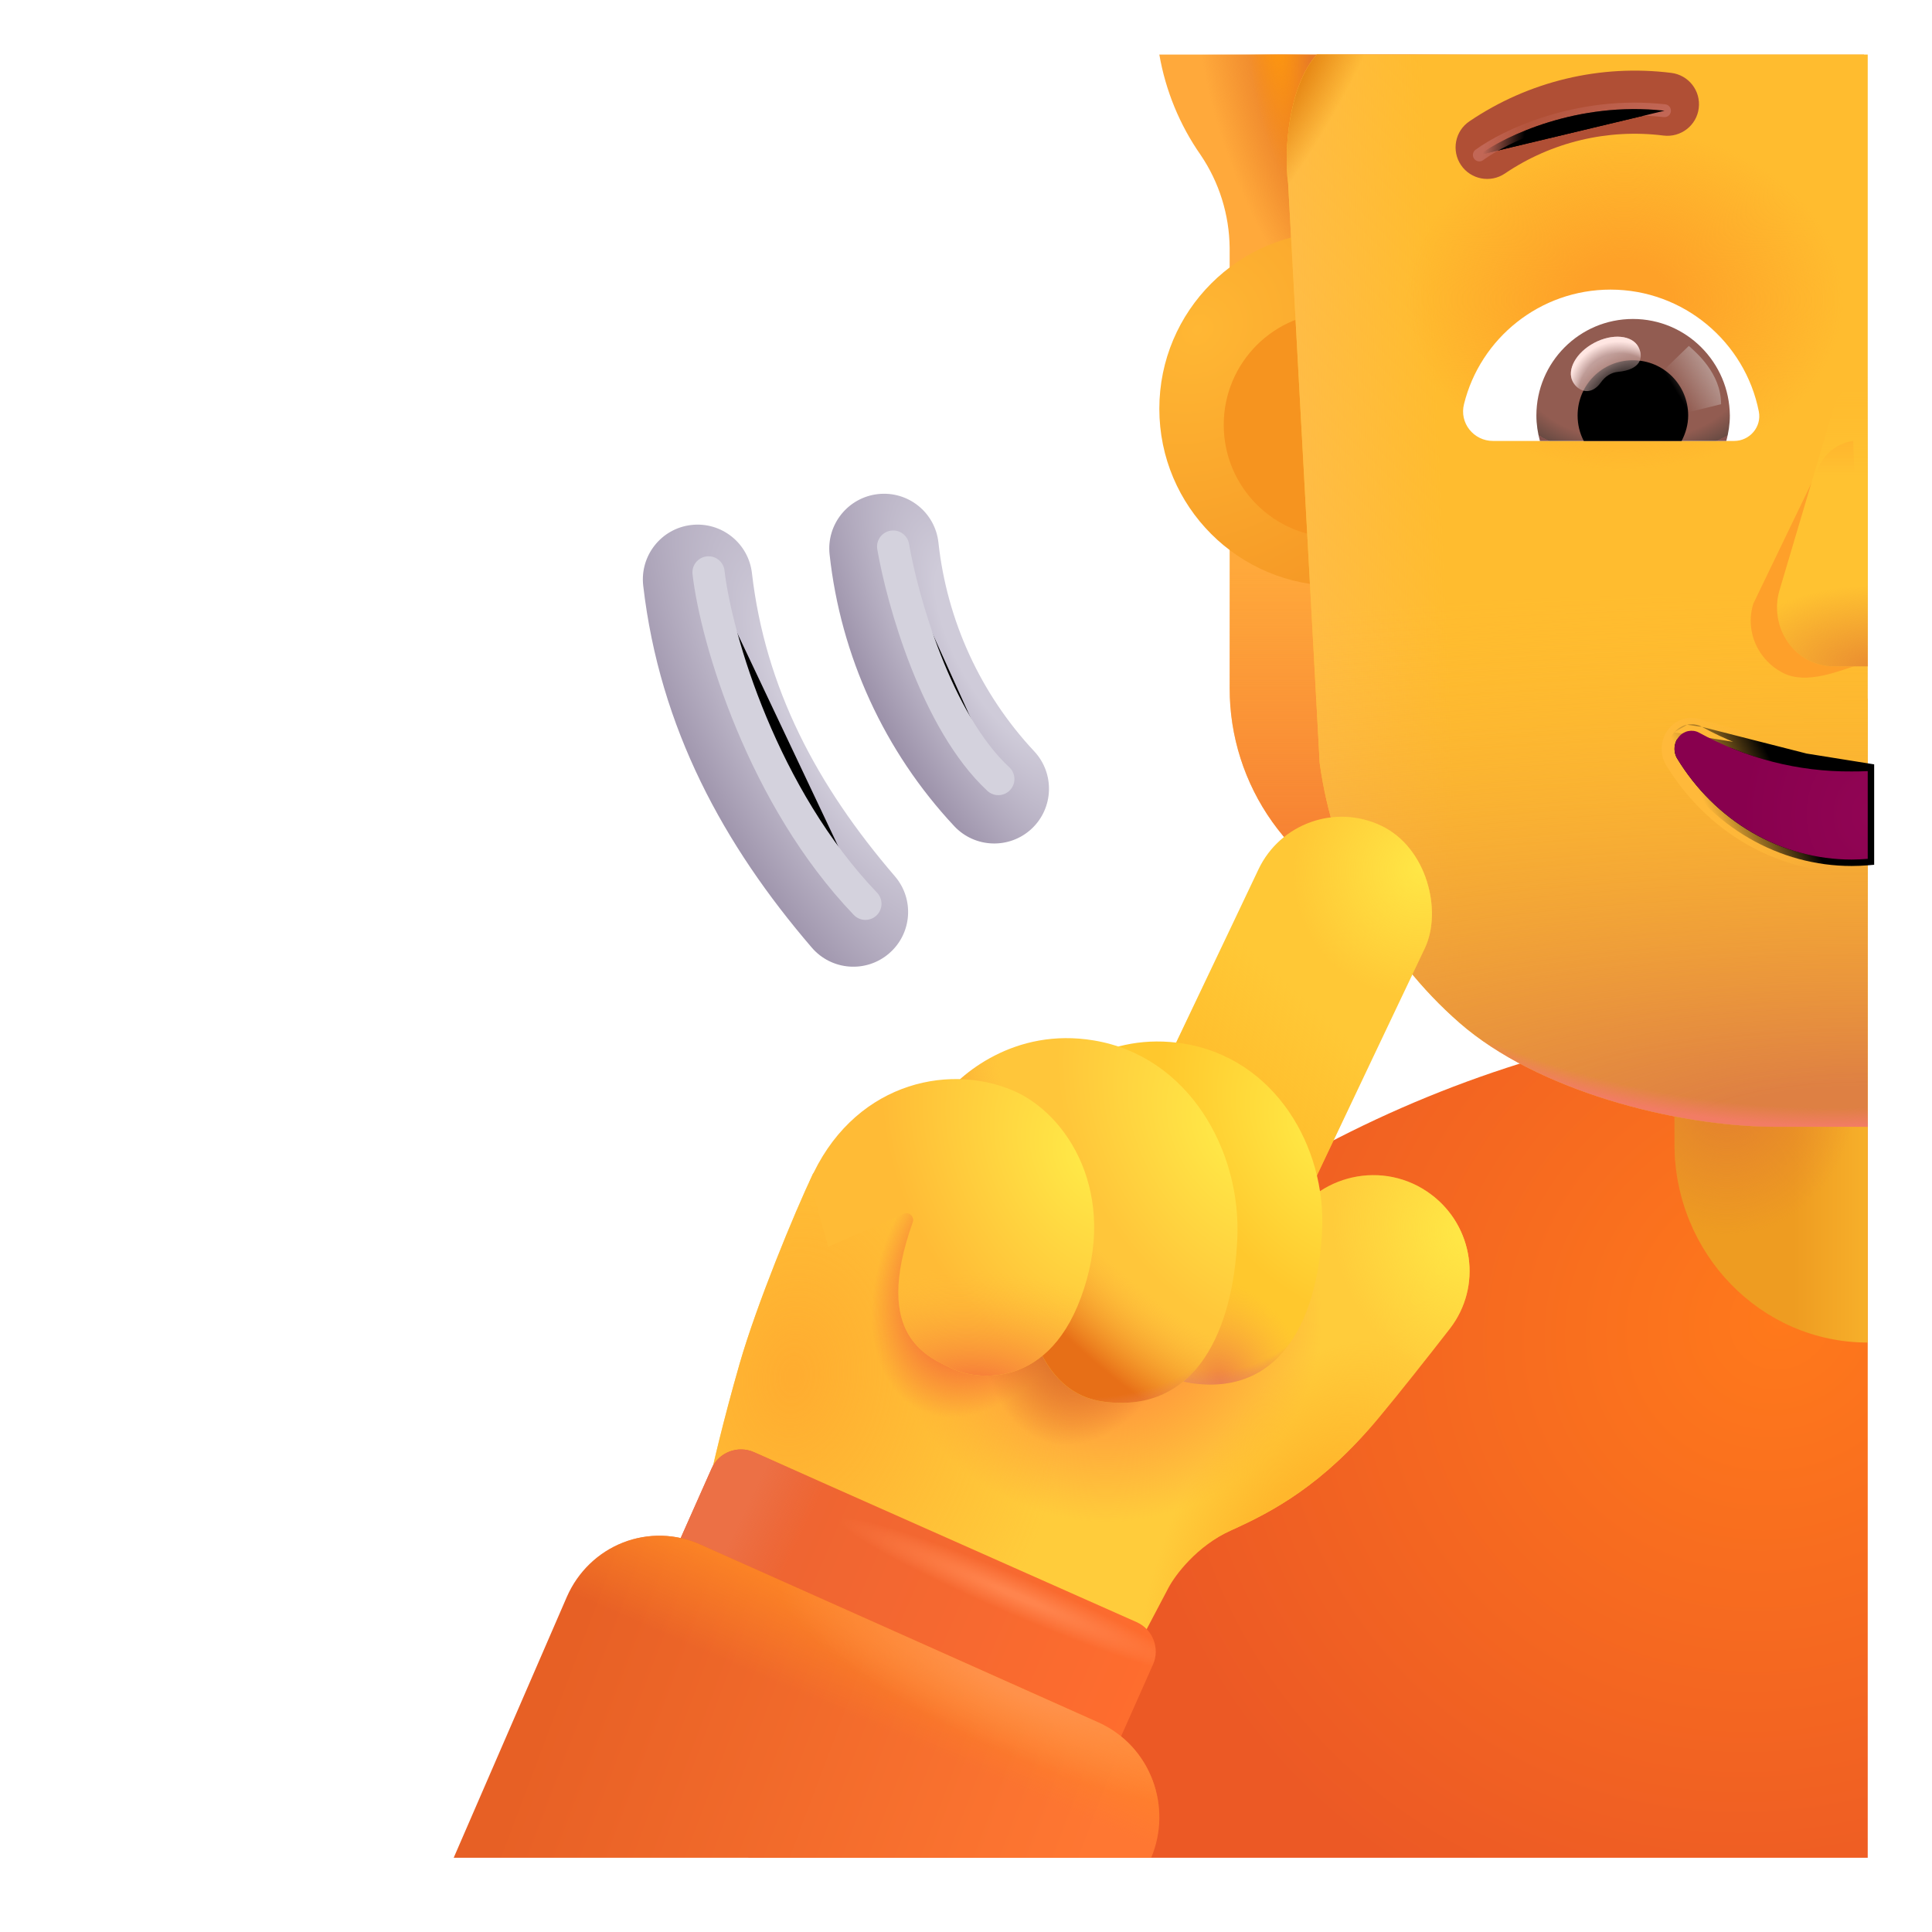 <svg viewBox="1 1 30 30" xmlns="http://www.w3.org/2000/svg">
<path d="M30.002 16.687L30.002 29.847H12.619C13.466 26.846 15.084 24.088 17.346 21.866C20.724 18.548 25.268 16.689 30.002 16.687Z" fill="url(#paint0_radial_4002_3946)"/>
<path d="M30.002 11.847C28.345 11.847 27.002 13.226 27.002 14.928V18.766C27.002 20.467 28.345 21.847 30.002 21.847V11.847Z" fill="url(#paint1_linear_4002_3946)"/>
<path d="M30.002 11.847C28.345 11.847 27.002 13.226 27.002 14.928V18.766C27.002 20.467 28.345 21.847 30.002 21.847V11.847Z" fill="url(#paint2_radial_4002_3946)"/>
<path d="M19.002 1.847C19.099 2.406 19.317 2.939 19.644 3.407C19.932 3.832 20.088 4.333 20.094 4.847V11.687C20.093 12.431 20.325 13.157 20.757 13.763C21.189 14.369 21.8 14.825 22.504 15.067L25.614 16.147V3.957L29.945 3.973V1.847H19.002Z" fill="#FFA93B"/>
<path d="M19.002 1.847C19.099 2.406 19.317 2.939 19.644 3.407C19.932 3.832 20.088 4.333 20.094 4.847V11.687C20.093 12.431 20.325 13.157 20.757 13.763C21.189 14.369 21.8 14.825 22.504 15.067L25.614 16.147V3.957L29.945 3.973V1.847H19.002Z" fill="url(#paint3_linear_4002_3946)"/>
<path d="M19.002 1.847C19.099 2.406 19.317 2.939 19.644 3.407C19.932 3.832 20.088 4.333 20.094 4.847V11.687C20.093 12.431 20.325 13.157 20.757 13.763C21.189 14.369 21.8 14.825 22.504 15.067L25.614 16.147V3.957L29.945 3.973V1.847H19.002Z" fill="url(#paint4_radial_4002_3946)"/>
<path d="M19.002 1.847C19.099 2.406 19.317 2.939 19.644 3.407C19.932 3.832 20.088 4.333 20.094 4.847V11.687C20.093 12.431 20.325 13.157 20.757 13.763C21.189 14.369 21.8 14.825 22.504 15.067L25.614 16.147V3.957L29.945 3.973V1.847H19.002Z" fill="url(#paint5_radial_4002_3946)"/>
<g filter="url(#filter0_i_4002_3946)">
<path d="M21.752 10.347C23.271 10.347 24.502 9.116 24.502 7.597C24.502 6.078 23.271 4.847 21.752 4.847C20.233 4.847 19.002 6.078 19.002 7.597C19.002 9.116 20.233 10.347 21.752 10.347Z" fill="url(#paint6_radial_4002_3946)"/>
</g>
<g filter="url(#filter1_f_4002_3946)">
<path d="M21.752 9.347C22.718 9.347 23.502 8.563 23.502 7.597C23.502 6.63 22.718 5.847 21.752 5.847C20.785 5.847 20.002 6.63 20.002 7.597C20.002 8.563 20.785 9.347 21.752 9.347Z" fill="#F6941F"/>
</g>
<g filter="url(#filter2_ii_4002_3946)">
<path fill-rule="evenodd" clip-rule="evenodd" d="M14.535 8.722C15.002 8.671 15.421 9.008 15.472 9.475C15.604 10.688 16.126 11.826 16.96 12.717C17.28 13.06 17.262 13.598 16.919 13.919C16.576 14.239 16.038 14.221 15.717 13.878C14.633 12.718 13.954 11.238 13.782 9.659C13.731 9.193 14.069 8.773 14.535 8.722Z" fill="url(#paint7_radial_4002_3946)"/>
</g>
<g filter="url(#filter3_ii_4002_3946)">
<path fill-rule="evenodd" clip-rule="evenodd" d="M11.634 9.202C12.101 9.148 12.522 9.483 12.576 9.949C12.783 11.737 13.585 13.248 14.796 14.657C15.102 15.013 15.061 15.55 14.705 15.855C14.349 16.162 13.812 16.121 13.506 15.765C12.139 14.174 11.144 12.357 10.888 10.145C10.834 9.678 11.168 9.256 11.634 9.202Z" fill="url(#paint8_radial_4002_3946)"/>
</g>
<path d="M30.002 1.847H21.447C21.002 2.347 20.934 3.362 21.002 3.847L21.492 12.847C21.705 14.41 22.476 15.844 23.663 16.882C24.851 17.921 26.994 18.494 28.572 18.497H30.002V1.847Z" fill="#FFBC2F"/>
<path d="M30.002 1.847H21.447C21.002 2.347 20.934 3.362 21.002 3.847L21.492 12.847C21.705 14.41 22.476 15.844 23.663 16.882C24.851 17.921 26.994 18.494 28.572 18.497H30.002V1.847Z" fill="url(#paint9_linear_4002_3946)"/>
<path d="M30.002 1.847H21.447C21.002 2.347 20.934 3.362 21.002 3.847L21.492 12.847C21.705 14.41 22.476 15.844 23.663 16.882C24.851 17.921 26.994 18.494 28.572 18.497H30.002V1.847Z" fill="url(#paint10_radial_4002_3946)"/>
<path d="M30.002 1.847H21.447C21.002 2.347 20.934 3.362 21.002 3.847L21.492 12.847C21.705 14.41 22.476 15.844 23.663 16.882C24.851 17.921 26.994 18.494 28.572 18.497H30.002V1.847Z" fill="url(#paint11_radial_4002_3946)"/>
<path d="M30.002 1.847H21.447C21.002 2.347 20.934 3.362 21.002 3.847L21.492 12.847C21.705 14.41 22.476 15.844 23.663 16.882C24.851 17.921 26.994 18.494 28.572 18.497H30.002V1.847Z" fill="url(#paint12_radial_4002_3946)"/>
<path d="M30.002 1.847H21.447C21.002 2.347 20.934 3.362 21.002 3.847L21.492 12.847C21.705 14.41 22.476 15.844 23.663 16.882C24.851 17.921 26.994 18.494 28.572 18.497H30.002V1.847Z" fill="url(#paint13_radial_4002_3946)"/>
<path d="M19.143 25.656L18.658 26.578L12.002 24.078C12.054 23.823 12.224 23.084 12.486 22.172C12.749 21.259 13.33 19.844 13.627 19.219L20.268 21.406L21.004 20.037C21.439 19.228 22.491 18.997 23.224 19.549C23.883 20.045 24.018 20.98 23.513 21.632C23.152 22.098 22.753 22.602 22.408 23.016C21.538 24.06 20.768 24.469 20.111 24.766C19.586 25.003 19.247 25.458 19.143 25.656Z" fill="#FFCC3B"/>
<path d="M19.143 25.656L18.658 26.578L12.002 24.078C12.054 23.823 12.224 23.084 12.486 22.172C12.749 21.259 13.33 19.844 13.627 19.219L20.268 21.406L21.004 20.037C21.439 19.228 22.491 18.997 23.224 19.549C23.883 20.045 24.018 20.98 23.513 21.632C23.152 22.098 22.753 22.602 22.408 23.016C21.538 24.06 20.768 24.469 20.111 24.766C19.586 25.003 19.247 25.458 19.143 25.656Z" fill="url(#paint14_radial_4002_3946)"/>
<path d="M19.143 25.656L18.658 26.578L12.002 24.078C12.054 23.823 12.224 23.084 12.486 22.172C12.749 21.259 13.33 19.844 13.627 19.219L20.268 21.406L21.004 20.037C21.439 19.228 22.491 18.997 23.224 19.549C23.883 20.045 24.018 20.98 23.513 21.632C23.152 22.098 22.753 22.602 22.408 23.016C21.538 24.06 20.768 24.469 20.111 24.766C19.586 25.003 19.247 25.458 19.143 25.656Z" fill="url(#paint15_radial_4002_3946)"/>
<path d="M19.143 25.656L18.658 26.578L12.002 24.078C12.054 23.823 12.224 23.084 12.486 22.172C12.749 21.259 13.33 19.844 13.627 19.219L20.268 21.406L21.004 20.037C21.439 19.228 22.491 18.997 23.224 19.549C23.883 20.045 24.018 20.98 23.513 21.632C23.152 22.098 22.753 22.602 22.408 23.016C21.538 24.06 20.768 24.469 20.111 24.766C19.586 25.003 19.247 25.458 19.143 25.656Z" fill="url(#paint16_radial_4002_3946)"/>
<path d="M19.143 25.656L18.658 26.578L12.002 24.078C12.054 23.823 12.224 23.084 12.486 22.172C12.749 21.259 13.33 19.844 13.627 19.219L20.268 21.406L21.004 20.037C21.439 19.228 22.491 18.997 23.224 19.549C23.883 20.045 24.018 20.98 23.513 21.632C23.152 22.098 22.753 22.602 22.408 23.016C21.538 24.06 20.768 24.469 20.111 24.766C19.586 25.003 19.247 25.458 19.143 25.656Z" fill="url(#paint17_radial_4002_3946)"/>
<path d="M19.143 25.656L18.658 26.578L12.002 24.078C12.054 23.823 12.224 23.084 12.486 22.172C12.749 21.259 13.33 19.844 13.627 19.219L20.268 21.406L21.004 20.037C21.439 19.228 22.491 18.997 23.224 19.549C23.883 20.045 24.018 20.98 23.513 21.632C23.152 22.098 22.753 22.602 22.408 23.016C21.538 24.06 20.768 24.469 20.111 24.766C19.586 25.003 19.247 25.458 19.143 25.656Z" fill="url(#paint18_radial_4002_3946)"/>
<path d="M19.143 25.656L18.658 26.578L12.002 24.078C12.054 23.823 12.224 23.084 12.486 22.172C12.749 21.259 13.33 19.844 13.627 19.219L20.268 21.406L21.004 20.037C21.439 19.228 22.491 18.997 23.224 19.549C23.883 20.045 24.018 20.98 23.513 21.632C23.152 22.098 22.753 22.602 22.408 23.016C21.538 24.06 20.768 24.469 20.111 24.766C19.586 25.003 19.247 25.458 19.143 25.656Z" fill="url(#paint19_radial_4002_3946)"/>
<rect x="21.155" y="13.208" width="2.859" height="8.147" rx="1.429" transform="rotate(25.409 21.155 13.208)" fill="#FFC836"/>
<rect x="21.155" y="13.208" width="2.859" height="8.147" rx="1.429" transform="rotate(25.409 21.155 13.208)" fill="url(#paint20_linear_4002_3946)"/>
<rect x="21.155" y="13.208" width="2.859" height="8.147" rx="1.429" transform="rotate(25.409 21.155 13.208)" fill="url(#paint21_radial_4002_3946)"/>
<path d="M19.384 17.206C18.198 17.012 17.374 17.698 17.088 18.081L18.315 20.102C18.258 20.834 18.409 22.342 19.535 22.483C20.943 22.66 21.47 21.396 21.53 20.102C21.59 18.817 20.806 17.438 19.384 17.206Z" fill="url(#paint22_radial_4002_3946)"/>
<path d="M19.384 17.206C18.198 17.012 17.374 17.698 17.088 18.081L18.315 20.102C18.258 20.834 18.409 22.342 19.535 22.483C20.943 22.66 21.47 21.396 21.53 20.102C21.59 18.817 20.806 17.438 19.384 17.206Z" fill="url(#paint23_radial_4002_3946)"/>
<path d="M19.384 17.206C18.198 17.012 17.374 17.698 17.088 18.081L18.315 20.102C18.258 20.834 18.409 22.342 19.535 22.483C20.943 22.66 21.47 21.396 21.53 20.102C21.59 18.817 20.806 17.438 19.384 17.206Z" fill="url(#paint24_radial_4002_3946)"/>
<path d="M17.986 17.156C16.755 16.95 15.9 17.68 15.604 18.086L16.877 20.234C16.817 21.013 16.974 22.616 18.143 22.766C19.604 22.953 20.151 21.609 20.213 20.234C20.275 18.869 19.462 17.403 17.986 17.156Z" fill="url(#paint25_radial_4002_3946)"/>
<path d="M17.986 17.156C16.755 16.95 15.9 17.68 15.604 18.086L16.877 20.234C16.817 21.013 16.974 22.616 18.143 22.766C19.604 22.953 20.151 21.609 20.213 20.234C20.275 18.869 19.462 17.403 17.986 17.156Z" fill="url(#paint26_radial_4002_3946)"/>
<path d="M17.986 17.156C16.755 16.95 15.9 17.68 15.604 18.086L16.877 20.234C16.817 21.013 16.974 22.616 18.143 22.766C19.604 22.953 20.151 21.609 20.213 20.234C20.275 18.869 19.462 17.403 17.986 17.156Z" fill="url(#paint27_radial_4002_3946)"/>
<path d="M17.783 21.152C18.381 19.545 17.578 18.289 16.721 17.93C15.683 17.494 14.221 17.844 13.572 19.344L13.861 20.359L15.036 19.847C15.118 19.812 15.203 19.895 15.173 19.979C14.534 21.768 15.424 22.078 15.815 22.266C16.063 22.385 17.229 22.645 17.783 21.152Z" fill="url(#paint28_radial_4002_3946)"/>
<path d="M17.783 21.152C18.381 19.545 17.578 18.289 16.721 17.93C15.683 17.494 14.221 17.844 13.572 19.344L13.861 20.359L15.036 19.847C15.118 19.812 15.203 19.895 15.173 19.979C14.534 21.768 15.424 22.078 15.815 22.266C16.063 22.385 17.229 22.645 17.783 21.152Z" fill="url(#paint29_radial_4002_3946)"/>
<g filter="url(#filter4_i_4002_3946)">
<path fill-rule="evenodd" clip-rule="evenodd" d="M26.731 3.355C25.865 3.246 24.989 3.456 24.267 3.945C24.042 4.096 23.738 4.037 23.586 3.813C23.435 3.589 23.493 3.284 23.718 3.133C24.637 2.511 25.752 2.244 26.853 2.382C27.122 2.416 27.312 2.661 27.278 2.93C27.245 3.198 27 3.388 26.731 3.355Z" fill="#B04F35"/>
</g>
<g filter="url(#filter5_f_4002_3946)">
<path d="M29.777 7.847C29.665 7.862 29.559 7.904 29.468 7.97C29.35 8.055 29.264 8.174 29.22 8.31L28.225 10.375C28.183 10.511 28.174 10.655 28.199 10.796C28.224 10.936 28.282 11.068 28.369 11.183C28.455 11.297 28.568 11.39 28.697 11.454C29.06 11.633 29.547 11.42 29.893 11.312L29.777 7.847Z" fill="#FEA02A"/>
</g>
<path d="M30.002 6.853C29.897 6.869 29.797 6.911 29.711 6.977C29.601 7.062 29.519 7.181 29.478 7.317L28.631 10.169C28.591 10.306 28.583 10.45 28.607 10.59C28.63 10.73 28.685 10.863 28.766 10.977C28.847 11.092 28.953 11.185 29.075 11.249C29.197 11.313 29.332 11.347 29.469 11.347H30.002V6.853Z" fill="url(#paint30_linear_4002_3946)"/>
<path d="M30.002 6.853C29.897 6.869 29.797 6.911 29.711 6.977C29.601 7.062 29.519 7.181 29.478 7.317L28.631 10.169C28.591 10.306 28.583 10.45 28.607 10.59C28.63 10.73 28.685 10.863 28.766 10.977C28.847 11.092 28.953 11.185 29.075 11.249C29.197 11.313 29.332 11.347 29.469 11.347H30.002V6.853Z" fill="url(#paint31_radial_4002_3946)"/>
<g filter="url(#filter6_f_4002_3946)">
<path d="M30.102 12.869V12.974V14.336V14.428L30.01 14.436C29.924 14.443 29.838 14.447 29.752 14.447C29.194 14.447 28.646 14.298 28.157 14.014C27.668 13.73 27.254 13.32 26.953 12.822L26.951 12.819L26.951 12.819C26.912 12.749 26.896 12.668 26.904 12.588L26.904 12.588C26.912 12.508 26.944 12.432 26.996 12.372L30.102 12.869ZM30.102 12.869L29.997 12.874M30.102 12.869L29.997 12.874M29.997 12.874C29.916 12.878 29.834 12.879 29.753 12.879L29.751 12.879M29.997 12.874L29.751 12.879M29.751 12.879C28.944 12.885 28.147 12.682 27.428 12.287L27.428 12.287M29.751 12.879L27.428 12.287M27.428 12.287L27.426 12.286M27.428 12.287L27.426 12.286M27.426 12.286C27.355 12.249 27.274 12.238 27.196 12.254L27.196 12.254M27.426 12.286L27.196 12.254M27.196 12.254C27.118 12.27 27.048 12.312 26.996 12.372L27.196 12.254Z" stroke="url(#paint32_linear_4002_3946)" stroke-width="0.2"/>
</g>
<path d="M30.002 12.974C29.919 12.978 29.835 12.979 29.752 12.979C28.927 12.985 28.113 12.778 27.38 12.375C27.329 12.348 27.272 12.341 27.216 12.352C27.161 12.363 27.11 12.393 27.072 12.438C27.033 12.482 27.009 12.538 27.003 12.598C26.997 12.658 27.01 12.719 27.038 12.771C27.331 13.254 27.733 13.652 28.207 13.927C28.681 14.203 29.212 14.347 29.752 14.347C29.836 14.347 29.919 14.343 30.002 14.336V12.974Z" fill="url(#paint33_radial_4002_3946)"/>
<path d="M18.649 26.188L12.709 23.55C12.457 23.438 12.161 23.551 12.049 23.804L11.432 25.193C11.32 25.445 11.434 25.741 11.686 25.853L17.626 28.491C17.879 28.604 18.174 28.49 18.286 28.237L18.903 26.848C19.015 26.596 18.902 26.3 18.649 26.188Z" fill="url(#paint34_linear_4002_3946)"/>
<path d="M18.649 26.188L12.709 23.55C12.457 23.438 12.161 23.551 12.049 23.804L11.432 25.193C11.32 25.445 11.434 25.741 11.686 25.853L17.626 28.491C17.879 28.604 18.174 28.49 18.286 28.237L18.903 26.848C19.015 26.596 18.902 26.3 18.649 26.188Z" fill="url(#paint35_radial_4002_3946)"/>
<path d="M18.649 26.188L12.709 23.55C12.457 23.438 12.161 23.551 12.049 23.804L11.432 25.193C11.32 25.445 11.434 25.741 11.686 25.853L17.626 28.491C17.879 28.604 18.174 28.49 18.286 28.237L18.903 26.848C19.015 26.596 18.902 26.3 18.649 26.188Z" fill="url(#paint36_linear_4002_3946)"/>
<path d="M18.876 29.847H8.045L9.804 25.791C9.974 25.406 10.286 25.105 10.674 24.953C11.061 24.802 11.492 24.812 11.872 24.982L18.076 27.755C18.453 27.93 18.747 28.247 18.896 28.64C19.044 29.03 19.037 29.463 18.876 29.847Z" fill="url(#paint37_linear_4002_3946)"/>
<path d="M18.876 29.847H8.045L9.804 25.791C9.974 25.406 10.286 25.105 10.674 24.953C11.061 24.802 11.492 24.812 11.872 24.982L18.076 27.755C18.453 27.93 18.747 28.247 18.896 28.64C19.044 29.03 19.037 29.463 18.876 29.847Z" fill="url(#paint38_linear_4002_3946)"/>
<path d="M18.876 29.847H8.045L9.804 25.791C9.974 25.406 10.286 25.105 10.674 24.953C11.061 24.802 11.492 24.812 11.872 24.982L18.076 27.755C18.453 27.93 18.747 28.247 18.896 28.64C19.044 29.03 19.037 29.463 18.876 29.847Z" fill="url(#paint39_radial_4002_3946)"/>
<path d="M26.008 5.497C24.912 5.497 23.985 6.253 23.733 7.275C23.658 7.568 23.883 7.847 24.183 7.847H27.929C28.168 7.847 28.358 7.629 28.311 7.39C28.099 6.314 27.146 5.497 26.008 5.497Z" fill="white"/>
<path d="M26.356 5.953C25.525 5.953 24.857 6.628 24.857 7.452C24.857 7.588 24.878 7.724 24.912 7.847H27.806C27.841 7.717 27.861 7.588 27.861 7.452C27.854 6.628 27.187 5.953 26.356 5.953Z" fill="url(#paint40_radial_4002_3946)"/>
<path d="M27.214 7.452C27.214 6.975 26.832 6.594 26.355 6.594C25.879 6.594 25.497 6.975 25.497 7.452C25.497 7.595 25.531 7.731 25.593 7.847H27.112C27.173 7.731 27.214 7.595 27.214 7.452Z" fill="black"/>
<g filter="url(#filter7_f_4002_3946)">
<path d="M27.725 7.276C27.725 6.792 27.331 6.469 27.224 6.371L26.74 6.839L27.038 7.446L27.725 7.276Z" fill="url(#paint41_linear_4002_3946)"/>
</g>
<g filter="url(#filter8_f_4002_3946)">
<path d="M26.44 6.386C26.525 6.547 26.484 6.741 26.12 6.775C26.014 6.785 25.922 6.849 25.86 6.936C25.705 7.155 25.504 7.08 25.422 6.926C25.325 6.742 25.474 6.473 25.755 6.324C26.036 6.175 26.343 6.203 26.44 6.386Z" fill="url(#paint42_radial_4002_3946)" fill-opacity="0.9"/>
<path d="M26.44 6.386C26.525 6.547 26.484 6.741 26.12 6.775C26.014 6.785 25.922 6.849 25.86 6.936C25.705 7.155 25.504 7.08 25.422 6.926C25.325 6.742 25.474 6.473 25.755 6.324C26.036 6.175 26.343 6.203 26.44 6.386Z" fill="url(#paint43_radial_4002_3946)"/>
</g>
<g filter="url(#filter9_f_4002_3946)">
<path d="M23.971 3.406C24.367 3.115 25.496 2.569 26.846 2.719" stroke="url(#paint44_linear_4002_3946)" stroke-width="0.2" stroke-linecap="round"/>
<path d="M23.971 3.406C24.367 3.115 25.496 2.569 26.846 2.719" stroke="url(#paint45_linear_4002_3946)" stroke-width="0.2" stroke-linecap="round"/>
</g>
<g filter="url(#filter10_f_4002_3946)">
<path d="M12.002 9.888C12.122 10.929 12.851 13.377 14.438 15.034" stroke="#D4D2DD" stroke-width="0.5" stroke-linecap="round"/>
</g>
<g filter="url(#filter11_f_4002_3946)">
<path d="M14.869 9.487C15.012 10.318 15.54 12.203 16.502 13.097" stroke="#D4D2DD" stroke-width="0.5" stroke-linecap="round"/>
</g>
<defs>
<filter id="filter0_i_4002_3946" x="19.002" y="4.597" width="5.5" height="5.75" filterUnits="userSpaceOnUse" color-interpolation-filters="sRGB">
<feFlood flood-opacity="0" result="BackgroundImageFix"/>
<feBlend mode="normal" in="SourceGraphic" in2="BackgroundImageFix" result="shape"/>
<feColorMatrix in="SourceAlpha" type="matrix" values="0 0 0 0 0 0 0 0 0 0 0 0 0 0 0 0 0 0 127 0" result="hardAlpha"/>
<feOffset dy="-0.25"/>
<feGaussianBlur stdDeviation="0.25"/>
<feComposite in2="hardAlpha" operator="arithmetic" k2="-1" k3="1"/>
<feColorMatrix type="matrix" values="0 0 0 0 0.878 0 0 0 0 0.567 0 0 0 0 0.319 0 0 0 1 0"/>
<feBlend mode="normal" in2="shape" result="effect1_innerShadow_4002_3946"/>
</filter>
<filter id="filter1_f_4002_3946" x="19.502" y="5.347" width="4.5" height="4.5" filterUnits="userSpaceOnUse" color-interpolation-filters="sRGB">
<feFlood flood-opacity="0" result="BackgroundImageFix"/>
<feBlend mode="normal" in="SourceGraphic" in2="BackgroundImageFix" result="shape"/>
<feGaussianBlur stdDeviation="0.25" result="effect1_foregroundBlur_4002_3946"/>
</filter>
<filter id="filter2_ii_4002_3946" x="13.677" y="8.617" width="3.711" height="5.581" filterUnits="userSpaceOnUse" color-interpolation-filters="sRGB">
<feFlood flood-opacity="0" result="BackgroundImageFix"/>
<feBlend mode="normal" in="SourceGraphic" in2="BackgroundImageFix" result="shape"/>
<feColorMatrix in="SourceAlpha" type="matrix" values="0 0 0 0 0 0 0 0 0 0 0 0 0 0 0 0 0 0 127 0" result="hardAlpha"/>
<feOffset dx="0.2" dy="-0.1"/>
<feGaussianBlur stdDeviation="0.3"/>
<feComposite in2="hardAlpha" operator="arithmetic" k2="-1" k3="1"/>
<feColorMatrix type="matrix" values="0 0 0 0 0.427 0 0 0 0 0.38 0 0 0 0 0.478 0 0 0 1 0"/>
<feBlend mode="normal" in2="shape" result="effect1_innerShadow_4002_3946"/>
<feColorMatrix in="SourceAlpha" type="matrix" values="0 0 0 0 0 0 0 0 0 0 0 0 0 0 0 0 0 0 127 0" result="hardAlpha"/>
<feOffset dx="-0.1" dy="0.05"/>
<feGaussianBlur stdDeviation="0.15"/>
<feComposite in2="hardAlpha" operator="arithmetic" k2="-1" k3="1"/>
<feColorMatrix type="matrix" values="0 0 0 0 0.678 0 0 0 0 0.678 0 0 0 0 0.694 0 0 0 1 0"/>
<feBlend mode="normal" in2="effect1_innerShadow_4002_3946" result="effect2_innerShadow_4002_3946"/>
</filter>
<filter id="filter3_ii_4002_3946" x="10.782" y="9.097" width="4.419" height="7.014" filterUnits="userSpaceOnUse" color-interpolation-filters="sRGB">
<feFlood flood-opacity="0" result="BackgroundImageFix"/>
<feBlend mode="normal" in="SourceGraphic" in2="BackgroundImageFix" result="shape"/>
<feColorMatrix in="SourceAlpha" type="matrix" values="0 0 0 0 0 0 0 0 0 0 0 0 0 0 0 0 0 0 127 0" result="hardAlpha"/>
<feOffset dx="0.2" dy="-0.1"/>
<feGaussianBlur stdDeviation="0.3"/>
<feComposite in2="hardAlpha" operator="arithmetic" k2="-1" k3="1"/>
<feColorMatrix type="matrix" values="0 0 0 0 0.427 0 0 0 0 0.38 0 0 0 0 0.478 0 0 0 1 0"/>
<feBlend mode="normal" in2="shape" result="effect1_innerShadow_4002_3946"/>
<feColorMatrix in="SourceAlpha" type="matrix" values="0 0 0 0 0 0 0 0 0 0 0 0 0 0 0 0 0 0 127 0" result="hardAlpha"/>
<feOffset dx="-0.1" dy="0.05"/>
<feGaussianBlur stdDeviation="0.15"/>
<feComposite in2="hardAlpha" operator="arithmetic" k2="-1" k3="1"/>
<feColorMatrix type="matrix" values="0 0 0 0 0.678 0 0 0 0 0.678 0 0 0 0 0.694 0 0 0 1 0"/>
<feBlend mode="normal" in2="effect1_innerShadow_4002_3946" result="effect2_innerShadow_4002_3946"/>
</filter>
<filter id="filter4_i_4002_3946" x="23.502" y="2.097" width="3.88" height="1.932" filterUnits="userSpaceOnUse" color-interpolation-filters="sRGB">
<feFlood flood-opacity="0" result="BackgroundImageFix"/>
<feBlend mode="normal" in="SourceGraphic" in2="BackgroundImageFix" result="shape"/>
<feColorMatrix in="SourceAlpha" type="matrix" values="0 0 0 0 0 0 0 0 0 0 0 0 0 0 0 0 0 0 127 0" result="hardAlpha"/>
<feOffset dx="0.1" dy="-0.25"/>
<feGaussianBlur stdDeviation="0.125"/>
<feComposite in2="hardAlpha" operator="arithmetic" k2="-1" k3="1"/>
<feColorMatrix type="matrix" values="0 0 0 0 0.671 0 0 0 0 0.227 0 0 0 0 0.259 0 0 0 1 0"/>
<feBlend mode="normal" in2="shape" result="effect1_innerShadow_4002_3946"/>
</filter>
<filter id="filter5_f_4002_3946" x="27.685" y="7.347" width="2.707" height="4.677" filterUnits="userSpaceOnUse" color-interpolation-filters="sRGB">
<feFlood flood-opacity="0" result="BackgroundImageFix"/>
<feBlend mode="normal" in="SourceGraphic" in2="BackgroundImageFix" result="shape"/>
<feGaussianBlur stdDeviation="0.25" result="effect1_foregroundBlur_4002_3946"/>
</filter>
<filter id="filter6_f_4002_3946" x="26.602" y="11.947" width="3.8" height="2.8" filterUnits="userSpaceOnUse" color-interpolation-filters="sRGB">
<feFlood flood-opacity="0" result="BackgroundImageFix"/>
<feBlend mode="normal" in="SourceGraphic" in2="BackgroundImageFix" result="shape"/>
<feGaussianBlur stdDeviation="0.1" result="effect1_foregroundBlur_4002_3946"/>
</filter>
<filter id="filter7_f_4002_3946" x="26.54" y="6.171" width="1.385" height="1.475" filterUnits="userSpaceOnUse" color-interpolation-filters="sRGB">
<feFlood flood-opacity="0" result="BackgroundImageFix"/>
<feBlend mode="normal" in="SourceGraphic" in2="BackgroundImageFix" result="shape"/>
<feGaussianBlur stdDeviation="0.1" result="effect1_foregroundBlur_4002_3946"/>
</filter>
<filter id="filter8_f_4002_3946" x="25.293" y="6.128" width="1.285" height="1.044" filterUnits="userSpaceOnUse" color-interpolation-filters="sRGB">
<feFlood flood-opacity="0" result="BackgroundImageFix"/>
<feBlend mode="normal" in="SourceGraphic" in2="BackgroundImageFix" result="shape"/>
<feGaussianBlur stdDeviation="0.05" result="effect1_foregroundBlur_4002_3946"/>
</filter>
<filter id="filter9_f_4002_3946" x="23.621" y="2.343" width="3.575" height="1.413" filterUnits="userSpaceOnUse" color-interpolation-filters="sRGB">
<feFlood flood-opacity="0" result="BackgroundImageFix"/>
<feBlend mode="normal" in="SourceGraphic" in2="BackgroundImageFix" result="shape"/>
<feGaussianBlur stdDeviation="0.125" result="effect1_foregroundBlur_4002_3946"/>
</filter>
<filter id="filter10_f_4002_3946" x="11.252" y="9.138" width="3.936" height="6.647" filterUnits="userSpaceOnUse" color-interpolation-filters="sRGB">
<feFlood flood-opacity="0" result="BackgroundImageFix"/>
<feBlend mode="normal" in="SourceGraphic" in2="BackgroundImageFix" result="shape"/>
<feGaussianBlur stdDeviation="0.25" result="effect1_foregroundBlur_4002_3946"/>
</filter>
<filter id="filter11_f_4002_3946" x="14.119" y="8.737" width="3.133" height="5.109" filterUnits="userSpaceOnUse" color-interpolation-filters="sRGB">
<feFlood flood-opacity="0" result="BackgroundImageFix"/>
<feBlend mode="normal" in="SourceGraphic" in2="BackgroundImageFix" result="shape"/>
<feGaussianBlur stdDeviation="0.25" result="effect1_foregroundBlur_4002_3946"/>
</filter>
<radialGradient id="paint0_radial_4002_3946" cx="0" cy="0" r="1" gradientUnits="userSpaceOnUse" gradientTransform="translate(28.627 21.5) rotate(142.035) scale(10.464 9.67)">
<stop stop-color="#FF791B"/>
<stop offset="1" stop-color="#EC5925"/>
</radialGradient>
<linearGradient id="paint1_linear_4002_3946" x1="30.314" y1="19.156" x2="28.846" y2="19.156" gradientUnits="userSpaceOnUse">
<stop stop-color="#F9B52D"/>
<stop offset="1" stop-color="#EE9C21"/>
</linearGradient>
<radialGradient id="paint2_radial_4002_3946" cx="0" cy="0" r="1" gradientUnits="userSpaceOnUse" gradientTransform="translate(27.814 17.938) rotate(90) scale(2.25 2.016)">
<stop stop-color="#E27E2F"/>
<stop offset="1" stop-color="#E27E2F" stop-opacity="0"/>
</radialGradient>
<linearGradient id="paint3_linear_4002_3946" x1="21.658" y1="14.531" x2="21.658" y2="9.781" gradientUnits="userSpaceOnUse">
<stop stop-color="#F67E32"/>
<stop offset="1" stop-color="#F67E32" stop-opacity="0"/>
</linearGradient>
<radialGradient id="paint4_radial_4002_3946" cx="0" cy="0" r="1" gradientUnits="userSpaceOnUse" gradientTransform="translate(22.283 3) rotate(157.751) scale(2.228 4.741)">
<stop offset="0.481" stop-color="#E87B26"/>
<stop offset="1" stop-color="#E87B26" stop-opacity="0"/>
</radialGradient>
<radialGradient id="paint5_radial_4002_3946" cx="0" cy="0" r="1" gradientUnits="userSpaceOnUse" gradientTransform="translate(20.752 0.859) rotate(83.726) scale(3.002 0.51)">
<stop offset="0.288" stop-color="#FD9610"/>
<stop offset="1" stop-color="#FD9610" stop-opacity="0"/>
</radialGradient>
<radialGradient id="paint6_radial_4002_3946" cx="0" cy="0" r="1" gradientUnits="userSpaceOnUse" gradientTransform="translate(19.596 6.375) rotate(46.345) scale(4.708 5.478)">
<stop stop-color="#FFB734"/>
<stop offset="1" stop-color="#F59624"/>
</radialGradient>
<radialGradient id="paint7_radial_4002_3946" cx="0" cy="0" r="1" gradientUnits="userSpaceOnUse" gradientTransform="translate(16.314 11.156) rotate(151.783) scale(2.181 6.106)">
<stop offset="0.256" stop-color="#CFCBD9"/>
<stop offset="1" stop-color="#978CA5"/>
</radialGradient>
<radialGradient id="paint8_radial_4002_3946" cx="0" cy="0" r="1" gradientUnits="userSpaceOnUse" gradientTransform="translate(13.946 12.28) rotate(150.678) scale(2.662 7.637)">
<stop offset="0.256" stop-color="#CFCBD9"/>
<stop offset="1" stop-color="#978CA5"/>
</radialGradient>
<linearGradient id="paint9_linear_4002_3946" x1="21.252" y1="9.375" x2="23.408" y2="9.281" gradientUnits="userSpaceOnUse">
<stop stop-color="#FFBC45"/>
<stop offset="1" stop-color="#FFBC45" stop-opacity="0"/>
</linearGradient>
<radialGradient id="paint10_radial_4002_3946" cx="0" cy="0" r="1" gradientUnits="userSpaceOnUse" gradientTransform="translate(30.002 18.497) rotate(-90) scale(8.325 31.887)">
<stop offset="0.08" stop-color="#DE8043"/>
<stop offset="1" stop-color="#FFBA2F" stop-opacity="0"/>
</radialGradient>
<radialGradient id="paint11_radial_4002_3946" cx="0" cy="0" r="1" gradientUnits="userSpaceOnUse" gradientTransform="translate(29.502 5.562) rotate(90) scale(12.992 13.874)">
<stop offset="0.978" stop-color="#F27C64" stop-opacity="0"/>
<stop offset="1" stop-color="#F27C64"/>
</radialGradient>
<radialGradient id="paint12_radial_4002_3946" cx="0" cy="0" r="1" gradientUnits="userSpaceOnUse" gradientTransform="translate(26.221 5.656) rotate(-90) scale(2.656 3.406)">
<stop offset="0.21" stop-color="#FEA128"/>
<stop offset="1" stop-color="#FEA128" stop-opacity="0"/>
</radialGradient>
<radialGradient id="paint13_radial_4002_3946" cx="0" cy="0" r="1" gradientUnits="userSpaceOnUse" gradientTransform="translate(20.471 2.25) rotate(-59.535) scale(4.314 1.339)">
<stop offset="0.287" stop-color="#DE7606"/>
<stop offset="1" stop-color="#DE7606" stop-opacity="0"/>
</radialGradient>
<radialGradient id="paint14_radial_4002_3946" cx="0" cy="0" r="1" gradientUnits="userSpaceOnUse" gradientTransform="translate(18.127 21.406) rotate(98.366) scale(3.222 3.399)">
<stop offset="0.44" stop-color="#FF9D3C"/>
<stop offset="1" stop-color="#FF9D3C" stop-opacity="0"/>
</radialGradient>
<radialGradient id="paint15_radial_4002_3946" cx="0" cy="0" r="1" gradientUnits="userSpaceOnUse" gradientTransform="translate(23.82 20.156) rotate(155.042) scale(2.074 2.386)">
<stop offset="0.102" stop-color="#FFE645"/>
<stop offset="1" stop-color="#FFE645" stop-opacity="0"/>
</radialGradient>
<radialGradient id="paint16_radial_4002_3946" cx="0" cy="0" r="1" gradientUnits="userSpaceOnUse" gradientTransform="translate(13.315 22.375) rotate(6.971) scale(4.313 6.021)">
<stop offset="0.021" stop-color="#FFAD30"/>
<stop offset="1" stop-color="#FFAD30" stop-opacity="0"/>
</radialGradient>
<radialGradient id="paint17_radial_4002_3946" cx="0" cy="0" r="1" gradientUnits="userSpaceOnUse" gradientTransform="translate(21.283 25.625) rotate(-68.866) scale(3.987 2.328)">
<stop offset="0.468" stop-color="#FFB72C"/>
<stop offset="1" stop-color="#FFB72C" stop-opacity="0"/>
</radialGradient>
<radialGradient id="paint18_radial_4002_3946" cx="0" cy="0" r="1" gradientUnits="userSpaceOnUse" gradientTransform="translate(16.377 20.641) rotate(116.167) scale(2.516 1.642)">
<stop offset="0.623" stop-color="#F67B38"/>
<stop offset="1" stop-color="#F67B38" stop-opacity="0"/>
</radialGradient>
<radialGradient id="paint19_radial_4002_3946" cx="0" cy="0" r="1" gradientUnits="userSpaceOnUse" gradientTransform="translate(17.83 21.375) rotate(105.479) scale(2.108 1.514)">
<stop offset="0.431" stop-color="#DE722B"/>
<stop offset="1" stop-color="#DE722B" stop-opacity="0"/>
</radialGradient>
<linearGradient id="paint20_linear_4002_3946" x1="21.331" y1="18.534" x2="22.083" y2="15.973" gradientUnits="userSpaceOnUse">
<stop offset="0.159" stop-color="#FFBC2B"/>
<stop offset="1" stop-color="#FFBC2B" stop-opacity="0"/>
</linearGradient>
<radialGradient id="paint21_radial_4002_3946" cx="0" cy="0" r="1" gradientUnits="userSpaceOnUse" gradientTransform="translate(23.465 13.519) rotate(116.86) scale(2.064 1.973)">
<stop stop-color="#FFE746"/>
<stop offset="1" stop-color="#FFE746" stop-opacity="0"/>
</radialGradient>
<radialGradient id="paint22_radial_4002_3946" cx="0" cy="0" r="1" gradientUnits="userSpaceOnUse" gradientTransform="translate(21.533 18.608) rotate(147.572) scale(2.29 3.426)">
<stop stop-color="#FFEA46"/>
<stop offset="0.928" stop-color="#FFC82D"/>
</radialGradient>
<radialGradient id="paint23_radial_4002_3946" cx="0" cy="0" r="1" gradientUnits="userSpaceOnUse" gradientTransform="translate(19.957 22.5) rotate(-24.478) scale(1.353 1.731)">
<stop stop-color="#EE7E41"/>
<stop offset="1" stop-color="#FDAA3C" stop-opacity="0"/>
</radialGradient>
<radialGradient id="paint24_radial_4002_3946" cx="0" cy="0" r="1" gradientUnits="userSpaceOnUse" gradientTransform="translate(19.428 18.671) rotate(76.181) scale(4.228 2.877)">
<stop offset="0.867" stop-color="#E98757" stop-opacity="0"/>
<stop offset="0.949" stop-color="#E98757"/>
</radialGradient>
<radialGradient id="paint25_radial_4002_3946" cx="0" cy="0" r="1" gradientUnits="userSpaceOnUse" gradientTransform="translate(20.216 18.646) rotate(146.947) scale(2.393 3.616)">
<stop stop-color="#FFEB48"/>
<stop offset="1" stop-color="#FFC63A"/>
</radialGradient>
<radialGradient id="paint26_radial_4002_3946" cx="0" cy="0" r="1" gradientUnits="userSpaceOnUse" gradientTransform="translate(19.702 18.977) rotate(135.546) scale(3.489 6.504)">
<stop offset="0.618" stop-color="#FDAA3C" stop-opacity="0"/>
<stop offset="1" stop-color="#E76F17"/>
</radialGradient>
<radialGradient id="paint27_radial_4002_3946" cx="0" cy="0" r="1" gradientUnits="userSpaceOnUse" gradientTransform="translate(17.342 17.818) rotate(71.496) scale(5.599 4.507)">
<stop offset="0.887" stop-color="#EC8759" stop-opacity="0"/>
<stop offset="0.97" stop-color="#EC8759"/>
</radialGradient>
<radialGradient id="paint28_radial_4002_3946" cx="0" cy="0" r="1" gradientUnits="userSpaceOnUse" gradientTransform="translate(17.99 18.997) rotate(147.824) scale(2.94 4.113)">
<stop stop-color="#FFEB48"/>
<stop offset="1" stop-color="#FFBB36"/>
</radialGradient>
<radialGradient id="paint29_radial_4002_3946" cx="0" cy="0" r="1" gradientUnits="userSpaceOnUse" gradientTransform="translate(16.158 22.531) rotate(-86.517) scale(1.8 3.611)">
<stop offset="0.095" stop-color="#F78039"/>
<stop offset="1" stop-color="#FFBD38" stop-opacity="0"/>
</radialGradient>
<linearGradient id="paint30_linear_4002_3946" x1="29.298" y1="6.853" x2="29.298" y2="11.347" gradientUnits="userSpaceOnUse">
<stop stop-color="#FFBD2F" stop-opacity="0"/>
<stop offset="0.339" stop-color="#FFC231"/>
</linearGradient>
<radialGradient id="paint31_radial_4002_3946" cx="0" cy="0" r="1" gradientUnits="userSpaceOnUse" gradientTransform="translate(30.08 11.347) rotate(-90) scale(1.253 2.267)">
<stop stop-color="#EA8D30"/>
<stop offset="1" stop-color="#EA8D30" stop-opacity="0"/>
</radialGradient>
<linearGradient id="paint32_linear_4002_3946" x1="27.689" y1="13.906" x2="28.783" y2="13.347" gradientUnits="userSpaceOnUse">
<stop stop-color="#FFB93A"/>
<stop offset="1" stop-color="#FFB93A" stop-opacity="0"/>
</linearGradient>
<radialGradient id="paint33_radial_4002_3946" cx="0" cy="0" r="1" gradientUnits="userSpaceOnUse" gradientTransform="translate(30.096 13.641) rotate(180) scale(2.086 2.328)">
<stop stop-color="#910554"/>
<stop offset="1" stop-color="#88004E"/>
</radialGradient>
<linearGradient id="paint34_linear_4002_3946" x1="12.552" y1="25.289" x2="18.666" y2="27.923" gradientUnits="userSpaceOnUse">
<stop stop-color="#ED6432"/>
<stop offset="1" stop-color="#FF6D2E"/>
</linearGradient>
<radialGradient id="paint35_radial_4002_3946" cx="0" cy="0" r="1" gradientUnits="userSpaceOnUse" gradientTransform="translate(16.816 25.791) rotate(113.199) scale(0.478 4.821)">
<stop offset="0.073" stop-color="#FF844D"/>
<stop offset="0.629" stop-color="#FF844D" stop-opacity="0"/>
</radialGradient>
<linearGradient id="paint36_linear_4002_3946" x1="11.643" y1="24.851" x2="13.101" y2="25.556" gradientUnits="userSpaceOnUse">
<stop offset="0.399" stop-color="#EC7045"/>
<stop offset="1" stop-color="#EC7045" stop-opacity="0"/>
</linearGradient>
<linearGradient id="paint37_linear_4002_3946" x1="9.315" y1="27.906" x2="17.502" y2="31" gradientUnits="userSpaceOnUse">
<stop stop-color="#E76025"/>
<stop offset="1" stop-color="#FF7732"/>
</linearGradient>
<linearGradient id="paint38_linear_4002_3946" x1="15.19" y1="26.031" x2="14.44" y2="27.75" gradientUnits="userSpaceOnUse">
<stop stop-color="#FF8A25"/>
<stop offset="1" stop-color="#FF8A25" stop-opacity="0"/>
</linearGradient>
<radialGradient id="paint39_radial_4002_3946" cx="0" cy="0" r="1" gradientUnits="userSpaceOnUse" gradientTransform="translate(16.908 27.094) rotate(113.806) scale(1.161 4.175)">
<stop offset="0.207" stop-color="#FF914A"/>
<stop offset="1" stop-color="#FF914A" stop-opacity="0"/>
</radialGradient>
<radialGradient id="paint40_radial_4002_3946" cx="0" cy="0" r="1" gradientUnits="userSpaceOnUse" gradientTransform="translate(26.359 6.754) rotate(90) scale(1.362 2.167)">
<stop offset="0.802" stop-color="#925C51"/>
<stop offset="1" stop-color="#694B43"/>
<stop offset="1" stop-color="#804D49"/>
<stop offset="1" stop-color="#85534D"/>
</radialGradient>
<linearGradient id="paint41_linear_4002_3946" x1="27.608" y1="6.845" x2="27.081" y2="7.169" gradientUnits="userSpaceOnUse">
<stop stop-color="#B4948D"/>
<stop offset="1" stop-color="#B4948D" stop-opacity="0"/>
</linearGradient>
<radialGradient id="paint42_radial_4002_3946" cx="0" cy="0" r="1" gradientUnits="userSpaceOnUse" gradientTransform="translate(26.115 7.004) rotate(-121.329) scale(0.631 1.15)">
<stop offset="0.208" stop-color="#C7A7A3" stop-opacity="0.25"/>
<stop offset="0.79" stop-color="#C7A7A3"/>
</radialGradient>
<radialGradient id="paint43_radial_4002_3946" cx="0" cy="0" r="1" gradientUnits="userSpaceOnUse" gradientTransform="translate(26.192 7.197) rotate(-118.61) scale(0.942 0.878)">
<stop offset="0.766" stop-color="#FFE6E2" stop-opacity="0"/>
<stop offset="0.966" stop-color="#FFE6E2"/>
</radialGradient>
<linearGradient id="paint44_linear_4002_3946" x1="26.942" y1="2.745" x2="24.86" y2="1.558" gradientUnits="userSpaceOnUse">
<stop offset="0.01" stop-color="#C26756"/>
<stop offset="1" stop-color="#C26756" stop-opacity="0"/>
</linearGradient>
<linearGradient id="paint45_linear_4002_3946" x1="23.971" y1="3.609" x2="24.546" y2="3.728" gradientUnits="userSpaceOnUse">
<stop offset="0.01" stop-color="#C26756"/>
<stop offset="1" stop-color="#C26756" stop-opacity="0"/>
</linearGradient>
</defs>
</svg>
